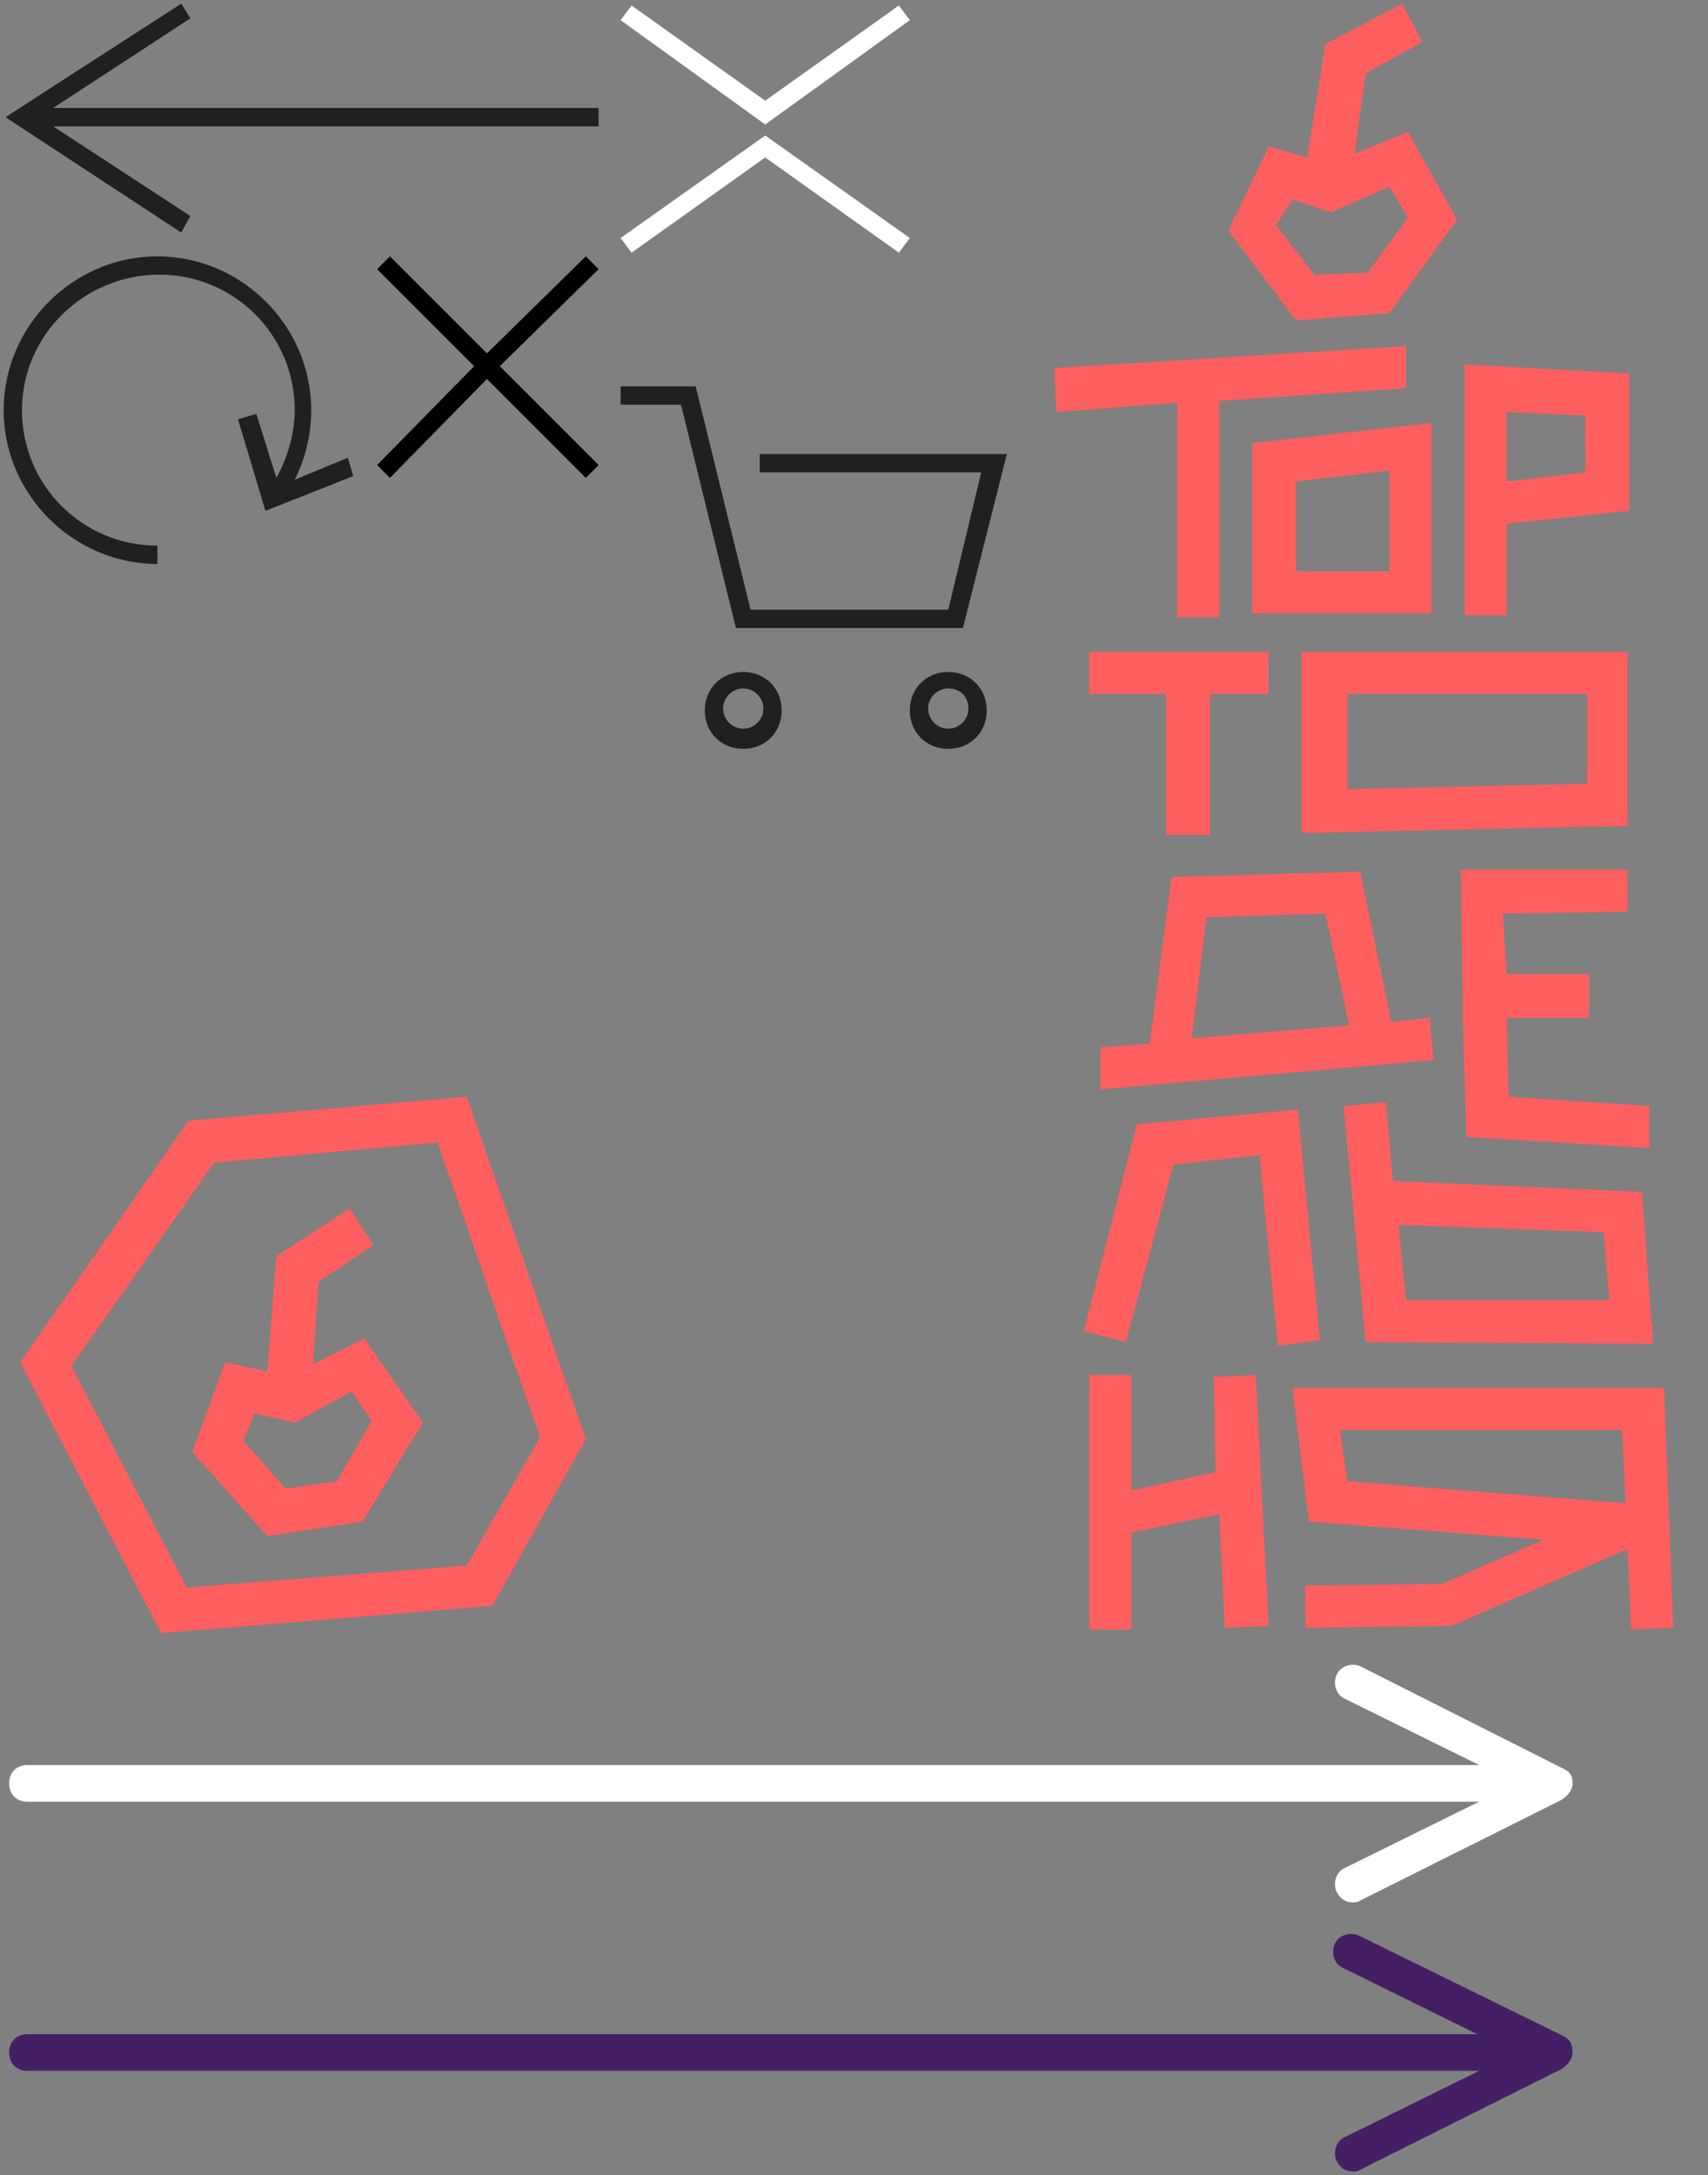 <?xml version="1.0" encoding="utf-8"?>
<!-- Generator: Adobe Illustrator 21.0.2, SVG Export Plug-In . SVG Version: 6.00 Build 0)  -->
<svg version="1.1" id="Слой_1" xmlns="http://www.w3.org/2000/svg" xmlns:xlink="http://www.w3.org/1999/xlink" x="0px" y="0px"
	 viewBox="0 0 93.3 118.8" style="enable-background:new 0 0 93.3 118.8;" xml:space="preserve">
<rect x="0" y="0" width="93.3" height="118.8" fill="#808080" stroke="none"/>
<style type="text/css">
	.st0{fill:#202020;}
	.st1{fill:#FFFFFF;}
	.st2{fill:#FF5F5F;}
	.st3{fill:#451F63;}
</style>
<polygon class="st0" points="32.7,5.9 2.9,5.9 10.4,1 9.9,0.2 0.3,6.4 9.9,12.7 10.4,11.8 2.9,6.9 32.7,6.9 "/>
<path class="st0" d="M19,25l-2.9,1.2c0.6-1.2,0.9-2.5,0.9-3.8c0-4.6-3.8-8.4-8.4-8.4s-8.4,3.8-8.4,8.4s3.8,8.4,8.4,8.4v-1
	c-4.1,0-7.4-3.3-7.4-7.4S4.6,15,8.7,15s7.4,3.3,7.4,7.4c0,1.3-0.4,2.6-1,3.7L14,22.6l-1,0.3l1.5,5l4.8-1.9L19,25z"/>
<g>
	<polygon class="st1" points="41.8,6.8 33.9,1.1 34.5,0.3 41.8,5.5 49.1,0.3 49.7,1.1 	"/>
</g>
<g>
	<polygon class="st1" points="41.8,7.4 33.9,13 34.5,13.8 41.8,8.6 49.1,13.8 49.7,13 	"/>
</g>
<polygon points="32.7,14.7 32,14 26.6,19.3 21.3,14 20.6,14.7 25.9,20 20.6,25.4 21.3,26.1 26.6,20.7 32,26.1 32.7,25.4 27.3,20 "/>
<g>
	<g>
		<path class="st0" d="M40.6,40.9c-1.2,0-2.1-0.9-2.1-2.1s0.9-2.1,2.1-2.1s2.1,0.9,2.1,2.1S41.8,40.9,40.6,40.9z M40.6,37.6
			c-0.6,0-1.1,0.5-1.1,1.1s0.5,1.1,1.1,1.1s1.1-0.5,1.1-1.1S41.2,37.6,40.6,37.6z"/>
	</g>
	<g>
		<path class="st0" d="M51.8,40.9c-1.2,0-2.1-0.9-2.1-2.1s0.9-2.1,2.1-2.1s2.1,0.9,2.1,2.1S53,40.9,51.8,40.9z M51.8,37.6
			c-0.6,0-1.1,0.5-1.1,1.1s0.5,1.1,1.1,1.1s1.1-0.5,1.1-1.1S52.5,37.6,51.8,37.6z"/>
	</g>
	<g>
		<polygon class="st0" points="52.6,34.3 40.2,34.3 37.2,22.1 33.9,22.1 33.9,21.1 38,21.1 41,33.3 51.8,33.3 53.6,25.8 41.5,25.8 
			41.5,24.8 55,24.8 		"/>
	</g>
</g>
<g>
	<g>
		<polygon class="st2" points="64.3,33.7 66.6,33.7 66.6,21.9 76.8,21.2 76.8,18.9 57.6,20.1 57.7,22.5 64.3,22 		"/>
	</g>
	<g>
		<path class="st2" d="M68.4,33.5h9.8V23.1l-9.8,1.1V33.5z M70.8,26.3l5.1-0.6v5.5h-5.1V26.3z"/>
	</g>
	<g>
		<path class="st2" d="M82.3,28.6l6.7-0.7v-7.5l-9-0.5v13.7h2.3V28.6z M82.3,22.5l4.3,0.2v3.1l-4.3,0.5V22.5z"/>
	</g>
	<g>
		<polygon class="st2" points="63.7,35.6 59.5,35.6 59.5,37.9 63.7,37.9 63.7,45.6 66.1,45.6 66.1,37.9 69.3,37.9 69.3,35.6 
			66.1,35.6 		"/>
	</g>
	<g>
		<path class="st2" d="M71.1,45.5l17.8-0.4v-9.5H71.1V45.5z M73.6,37.9h13.1v4.9l-13.1,0.3V37.9z"/>
	</g>
	<g>
		<path class="st2" d="M60.1,59.5l18.2-1.6l-0.2-2.3L76,55.8l-1.7-8.2L64,47.9L62.8,57l-2.7,0.2V59.5z M65.9,50.1l6.5-0.2l1.3,6.1
			l-8.6,0.7L65.9,50.1z"/>
	</g>
	<g>
		<polygon class="st2" points="88.9,49.8 88.9,47.5 79.8,47.5 79.9,54.9 79.9,55.6 79.9,55.6 80.1,62.1 90.1,62.7 90.1,60.4 
			82.4,59.9 82.3,55.6 86.8,55.6 86.8,53.2 82.3,53.2 82.1,49.9 		"/>
	</g>
	<g>
		<polygon class="st2" points="70.9,60.6 62.1,61.4 59.2,72.7 61.5,73.3 64.1,63.6 68.8,63.1 69.8,73.5 72.1,73.2 		"/>
	</g>
	<g>
		<path class="st2" d="M90.3,73.4l-0.6-8.3l-13.6-0.6l-0.4-4.3l-2.3,0.2l1.2,12.9L90.3,73.4L90.3,73.4z M87.6,67.3l0.3,3.7H76.8
			l-0.4-4.1L87.6,67.3z"/>
	</g>
	<g>
		<polygon class="st2" points="66.3,75.2 66.4,80.4 61.8,81.4 61.8,75.1 59.5,75.1 59.5,89 61.8,89 61.8,83.7 66.6,82.7 66.9,88.9 
			69.3,88.8 68.6,75.1 		"/>
	</g>
	<g>
		<path class="st2" d="M90.9,75.8H70.6l0.9,7.3l12.8,1l-5.5,2.4l-7.5,0.1v2.3l8-0.1l9.6-4.2l0.2,4.4l2.3-0.1L90.9,75.8z M73.6,80.9
			l-0.4-2.8h15.4l0.2,4L73.6,80.9z"/>
	</g>
	<g>
		<path class="st2" d="M75.9,17.1l3.7-5.1l-2.7-4.8L74,8.4L74.6,4l3.1-1.7l-1.1-2.1l-4.2,2.2l-1,6.2L69.3,8l-2.2,4.6l3.7,4.9
			L75.9,17.1z M70.6,10.9l2.1,0.7l3.2-1.4l1,1.7l-2.2,3L71.8,15l-2.1-2.7L70.6,10.9z"/>
	</g>
</g>
<path class="st1" d="M85.4,96.6L74.3,91c-0.5-0.2-1.1,0-1.3,0.5c-0.2,0.5,0,1.1,0.5,1.3l7.3,3.6H1.5c-0.6,0-1,0.4-1,1s0.4,1,1,1
	h79.3l-7.3,3.6c-0.5,0.2-0.7,0.8-0.5,1.3c0.2,0.4,0.5,0.6,0.9,0.6c0.1,0,0.3,0,0.4-0.1l11-5.5c0.3-0.2,0.6-0.5,0.6-0.9
	S85.8,96.8,85.4,96.6z"/>
<path class="st3" d="M85.4,111.2l-11.2-5.5c-0.5-0.2-1.1,0-1.3,0.5c-0.2,0.5,0,1.1,0.5,1.3l7.3,3.6H1.5c-0.6,0-1,0.4-1,1s0.4,1,1,1
	h79.3l-7.3,3.6c-0.5,0.2-0.7,0.8-0.5,1.3c0.2,0.4,0.5,0.6,0.9,0.6c0.1,0,0.3,0,0.4-0.1l11-5.5c0.3-0.2,0.6-0.5,0.6-0.9
	S85.8,111.4,85.4,111.2z"/>
<g>
	<path class="st2" d="M17.1,74.5l0.3-4.5l3-2l-1.3-2l-4,2.6l-0.5,6.3l-2.3-0.5l-1.8,4.9l4.1,4.6l5.2-0.8l3.3-5.4l-3.2-4.6L17.1,74.5
		z M18.4,80.9l-2.8,0.4l-2.3-2.6l0.6-1.5l2.2,0.5l3.1-1.7l1.1,1.6L18.4,80.9z"/>
	<path class="st2" d="M25.5,59.9l-15.2,1.3L1.1,74.4l7.7,14.8l18.1-1.5l5.1-9.1L25.5,59.9z M25.5,85.5l-15.3,1.2L3.9,74.6l7.8-11.1
		l12.2-1.1l5.6,16.1L25.5,85.5z"/>
</g>
</svg>
